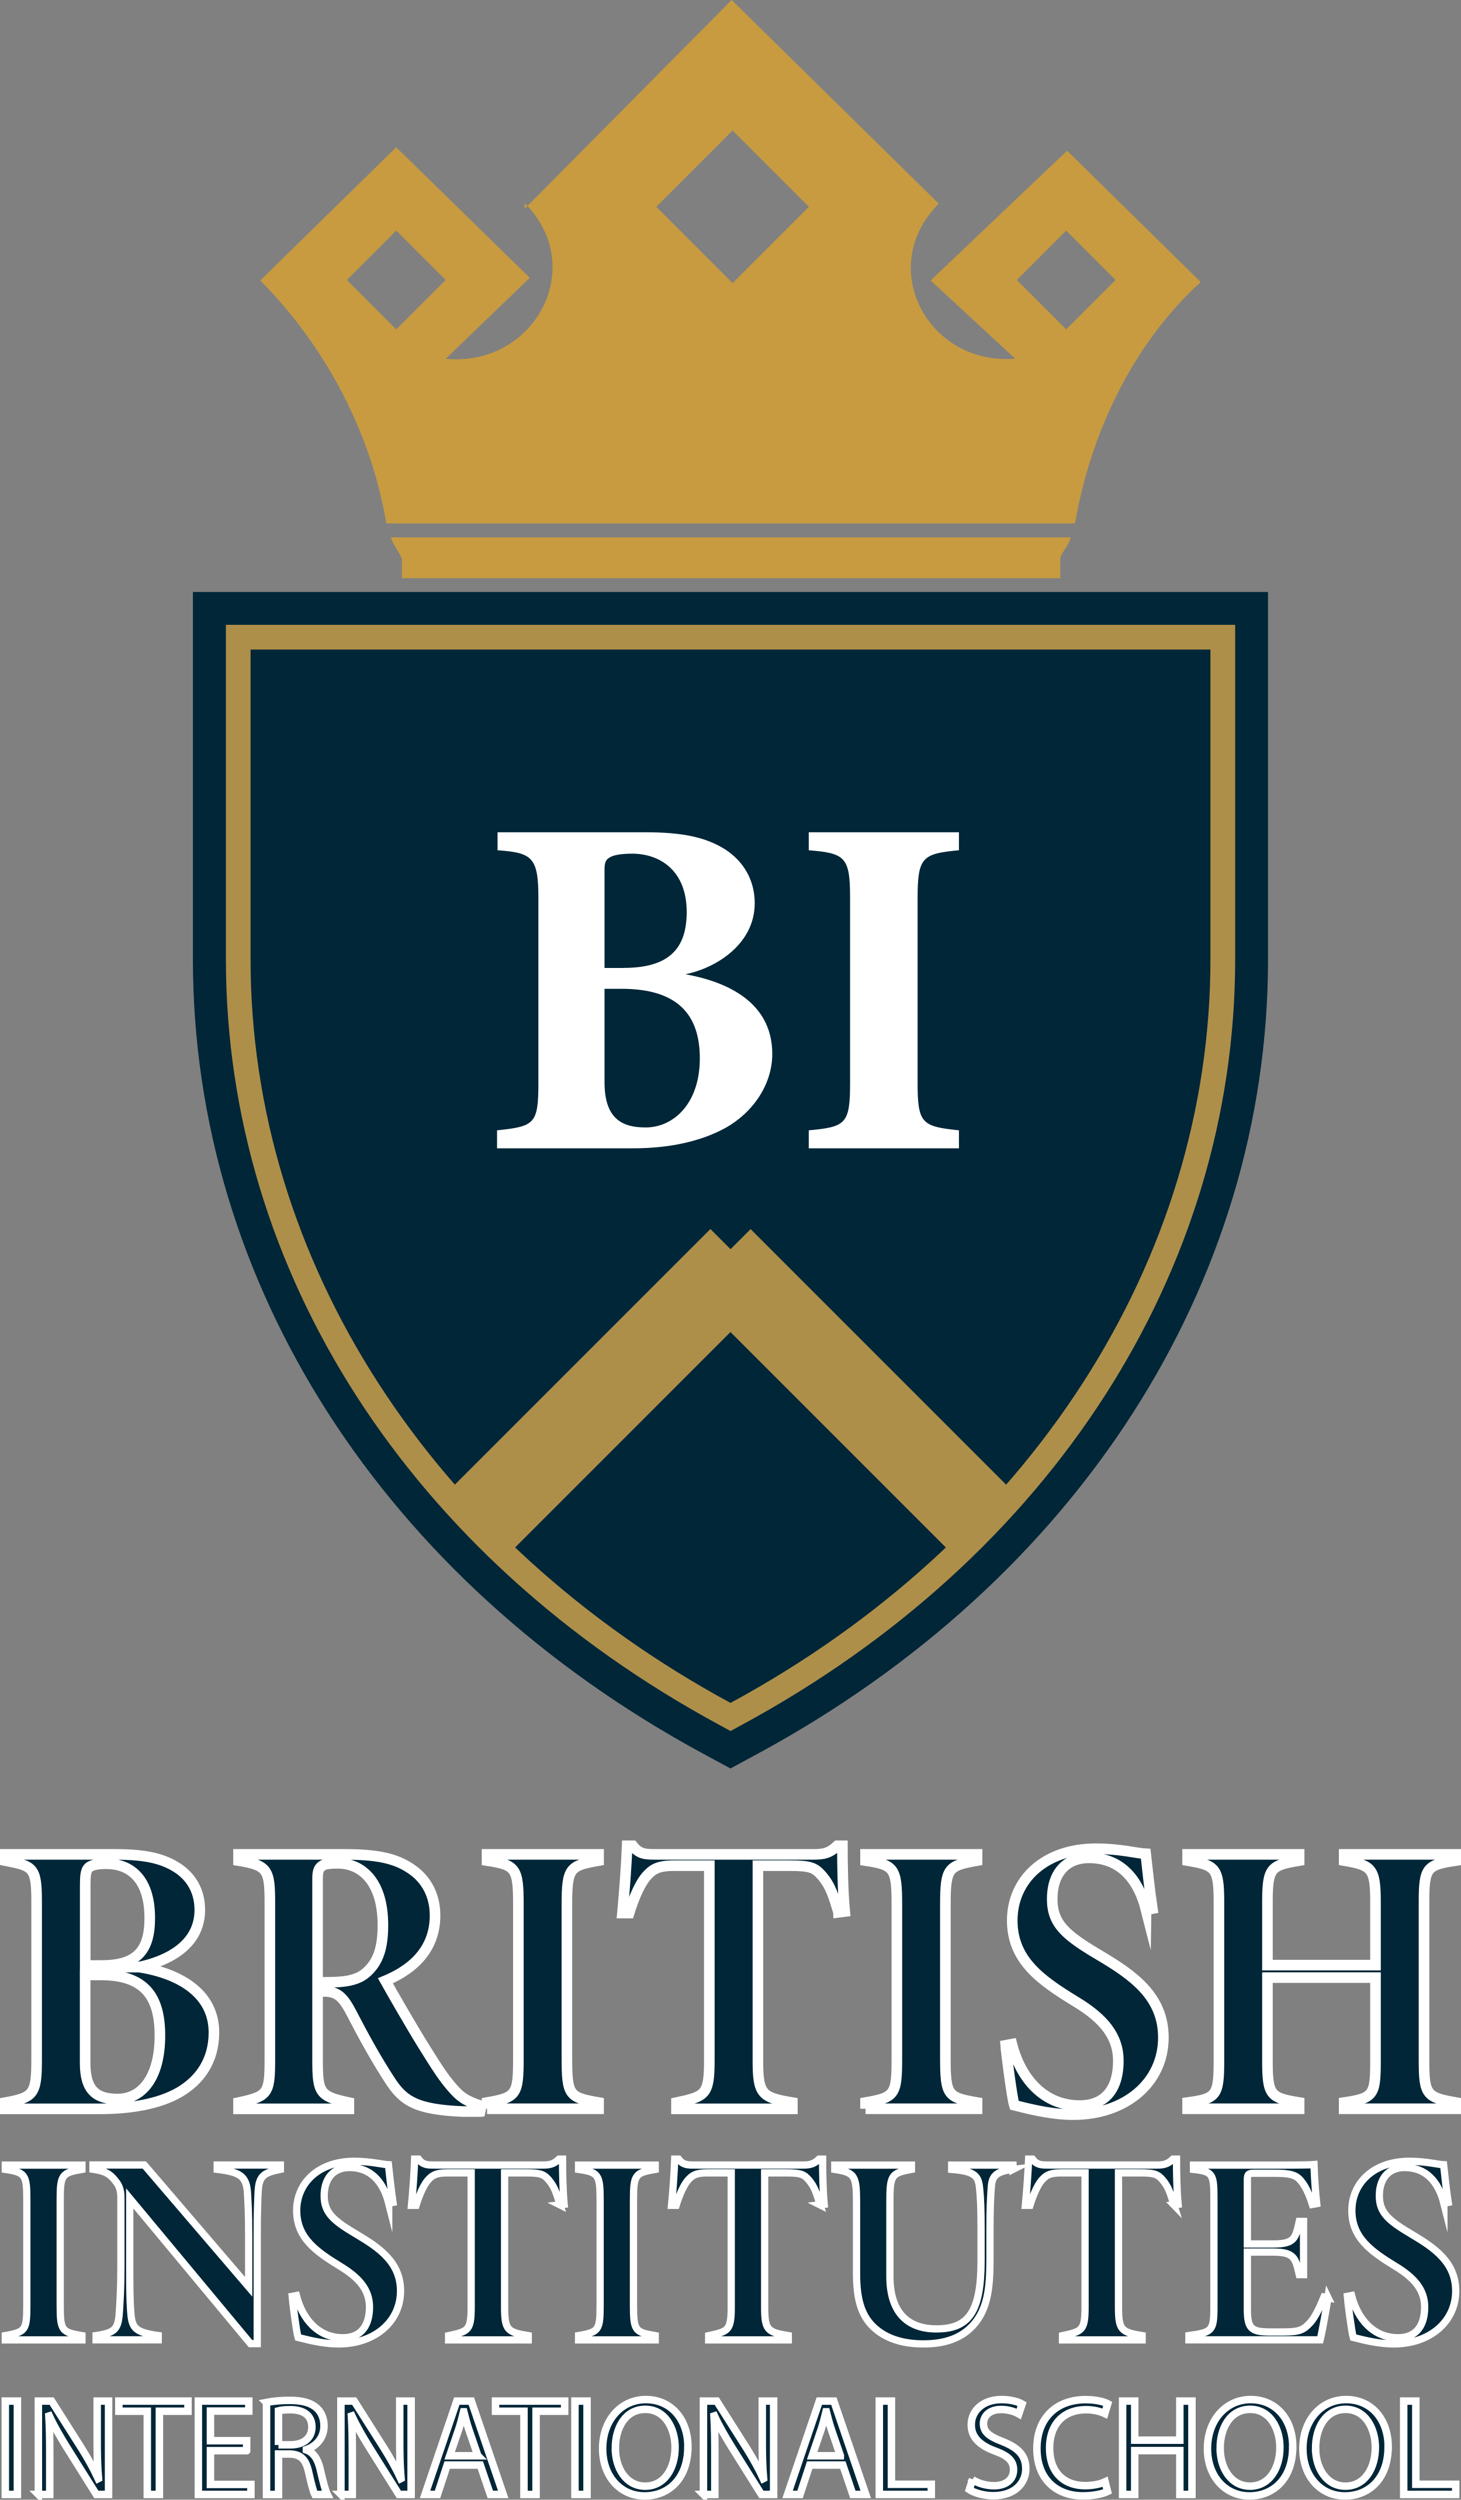<?xml version="1.0" encoding="UTF-8"?>
<svg id="Livello_1" data-name="Livello 1" xmlns="http://www.w3.org/2000/svg" viewBox="0 0 201.46 344.62">
  <rect x="0" y="0" width="201.46" height="344.62" fill="#808080" stroke="none"/>
  <defs>
    <style>
      .cls-1 {
        fill: #fff;
      }

      .cls-2 {
        stroke-width: 1.03px;
      }

      .cls-2, .cls-3, .cls-4, .cls-5 {
        fill: #012638;
      }

      .cls-2, .cls-4, .cls-5 {
        stroke: #fff;
      }

      .cls-2, .cls-4, .cls-5, .cls-6 {
        stroke-miterlimit: 10;
      }

      .cls-4 {
        stroke-width: 1px;
      }

      .cls-5 {
        stroke-width: 1.46px;
      }

      .cls-7, .cls-6 {
        fill: #ae8f49;
      }

      .cls-6 {
        stroke: #ae8f49;
        stroke-width: 12px;
      }

      .cls-8 {
        fill: #c89b40;
      }
    </style>
  </defs>
  <g>
    <g>
      <g>
        <g>
          <path class="cls-3" d="M100.73,243.81l-3.79-2.05c-44.05-23.86-70.34-64.8-70.34-109.51v-50.64h148.25v50.64c0,44.72-26.3,85.66-70.34,109.51l-3.79,2.05ZM42.5,97.5v34.74c0,37.51,21.68,72.15,58.23,93.41,36.55-21.27,58.23-55.9,58.23-93.41v-34.74H42.5Z"/>
          <path class="cls-7" d="M100.73,238.64l-1.62-.88c-42.56-23.05-67.96-62.5-67.96-105.52v-46.1h139.17v46.1c0,43.02-25.41,82.47-67.96,105.52l-1.62.88ZM37.96,92.96v39.28c0,39.93,23.43,76.68,62.77,98.64,39.34-21.95,62.77-58.7,62.77-98.64v-39.28H37.96Z"/>
          <path class="cls-3" d="M34.55,89.55v42.69c0,41.53,24.96,80.2,66.18,102.53h0c41.22-22.33,66.18-60.99,66.18-102.53v-42.69H34.55Z"/>
        </g>
        <g>
          <line class="cls-6" x1="64.9" y1="210.98" x2="102.2" y2="173.68"/>
          <line class="cls-6" x1="136.56" y1="210.99" x2="99.26" y2="173.69"/>
        </g>
      </g>
      <g>
        <path class="cls-8" d="M53.94,74.08c.05.81,1.48,2.5,1.48,3.13v2.51h90.78v-2.73c0-.56,1.38-2.1,1.43-2.91H53.94Z"/>
        <path class="cls-8" d="M147.15,20.77l-18.82,17.9,11.66,10.78c-12.08.98-19.26-12.66-10.54-21.37L100.89,0l-28.56,28.8.04-.79c8.79,8.87,1.26,22.64-10.91,21.45l11.59-11.16-18.42-18-18.74,18.37c9.33,9.4,15.37,21.47,17.38,33.49h94.97c2.04-11.95,7.7-24.53,17.33-33.28l-18.42-18.1ZM54.64,45.41l-6.81-6.81,6.81-6.81,6.81,6.81-6.81,6.81ZM101.02,39.03l-10.52-10.52,10.52-10.52,10.52,10.52-10.52,10.52ZM147.02,45.41l-6.81-6.81,6.81-6.81,6.81,6.81-6.81,6.81Z"/>
      </g>
    </g>
    <g>
      <path class="cls-1" d="M94.49,134.31c7.04,1.27,12,4.63,12,10.99,0,4.16-2.61,8.04-6.44,10.19-3.42,1.88-7.78,2.82-12.74,2.82h-18.77v-2.48c5.16-.54,5.7-.87,5.7-6.5v-25.54c0-5.63-.87-6.23-5.63-6.57v-2.48h20.38c5.09,0,8.31.67,10.99,2.35,2.48,1.61,4.09,4.16,4.09,7.44,0,5.56-5.23,8.92-9.59,9.79ZM85.98,133.44c6.37,0,8.71-2.75,8.71-7.71,0-5.83-3.82-8.04-7.51-8.04-1.61,0-2.61.2-3.15.54-.74.47-.67,1.07-.67,2.48v12.74h2.61ZM83.36,149.2c0,4.83,2.21,6.3,5.83,6.23,3.69-.07,7.31-3.28,7.31-9.52s-3.28-9.59-10.79-9.59h-2.35v12.87Z"/>
      <path class="cls-1" d="M111.52,158.31v-2.48c5.09-.47,5.7-.87,5.7-6.5v-25.54c0-5.63-.67-6.17-5.7-6.57v-2.48h20.71v2.48c-5.03.47-5.7.94-5.7,6.57v25.54c0,5.56.6,5.97,5.7,6.5v2.48h-20.71Z"/>
    </g>
  </g>
  <g>
    <g>
      <path class="cls-5" d="M19.19,271.19c5.83.92,10.31,3.78,10.31,9.01,0,3.94-2,6.64-4.8,8.26s-6.75,2.27-10.85,2.27H.73v-.86c3.83-.7,4.32-1.13,4.32-5.78v-22.02c0-4.7-.54-4.8-4.32-5.56v-.86h15.11c4.48,0,6.8.65,8.74,1.94,1.89,1.29,2.97,3.24,2.97,5.72,0,4.91-4.53,7.07-8.37,7.88ZM14.01,270.97c4.86,0,6.64-2.05,6.64-6.53,0-5.61-2.86-7.5-5.99-7.5-.92,0-1.94.11-2.37.49-.49.38-.54,1.19-.54,2.64v10.9h2.27ZM11.74,284.41c0,3.72,1.46,4.97,4.48,4.97,3.35,0,5.83-2.97,5.83-8.74,0-5.4-2.1-8.37-8.15-8.37h-2.16v12.14Z"/>
      <path class="cls-5" d="M66.19,291.1h-2.43c-6.48-.27-8.2-1.51-10.04-4.37-1.89-2.91-3.56-5.94-5.29-9.28-1.19-2.27-2-2.91-3.83-2.91h-.81v9.5c0,4.53.32,4.97,4.32,5.83v.86h-15.22v-.86c3.99-.86,4.32-1.19,4.32-5.83v-21.75c0-4.53-.32-5.13-4.32-5.78v-.86h14.52c4.43,0,7.12.49,9.34,2.05,2.05,1.4,3.24,3.62,3.24,6.37,0,5.45-4.16,7.88-6.85,9.01.81,1.46,3.67,6.42,5.18,8.85,2.05,3.29,2.75,4.37,3.94,5.77,1.24,1.46,2,1.94,4.1,2.64l-.16.76ZM44.87,273.29c2.59,0,4.48-.22,5.77-1.46,1.51-1.4,2.16-3.29,2.16-6.42,0-6.26-3.13-8.53-6.21-8.53-1.13,0-1.89.11-2.21.38-.38.27-.59.65-.59,1.73v14.3h1.08Z"/>
      <path class="cls-5" d="M67.16,290.72v-.86c4.05-.7,4.32-1.08,4.32-6.1v-21.21c0-5.02-.38-5.45-4.32-6.04v-.86h15.38v.86c-3.94.7-4.37.97-4.37,6.04v21.16c0,5.18.32,5.45,4.37,6.15v.86h-15.38Z"/>
      <path class="cls-5" d="M115.62,263.63c-.65-2.1-1.03-3.62-2.37-5.13-.92-1.03-1.56-1.29-4.32-1.29h-4.42v26.88c0,4.64.54,5.07,4.75,5.78v.86h-15.98v-.86c3.94-.86,4.53-1.03,4.53-5.78v-26.88h-4.91c-2.32,0-2.97.59-3.72,1.4-.92,1.03-1.78,3.02-2.43,5.13h-.92c.27-2.91.54-6.53.65-9.28h.76c.92,1.19,1.78,1.19,3.29,1.19h21.64c1.4,0,2.21-.16,3.29-1.19h.7c0,2.43.05,6.31.32,9.07l-.86.11Z"/>
      <path class="cls-5" d="M119.35,290.72v-.86c4.05-.7,4.32-1.08,4.32-6.1v-21.21c0-5.02-.38-5.45-4.32-6.04v-.86h15.38v.86c-3.94.7-4.37.97-4.37,6.04v21.16c0,5.18.32,5.45,4.37,6.15v.86h-15.38Z"/>
      <path class="cls-5" d="M158.04,263.31c-1.13-4.48-3.72-7.18-7.88-7.18-3.24,0-5.07,2.21-5.07,5.67s1.89,5.02,6.53,7.77c4.64,2.75,8.8,5.67,8.8,11.33,0,6.21-5.23,10.63-12.41,10.63-2.64,0-5.18-.54-8.15-1.3-.32-1.03-1.13-7.39-1.19-8.26l.86-.16c1.19,4.7,4.37,8.47,9.34,8.47,3.72,0,5.34-2.54,5.34-6.15,0-3.4-2-5.83-5.83-8.15-4.86-2.97-8.8-5.72-8.8-11.23s4.37-9.88,11.55-9.88c3.29,0,5.72.65,6.85.7.22,2,.54,4.97.92,7.56l-.86.16Z"/>
      <path class="cls-5" d="M200.73,256.51c-3.99.59-4.37.97-4.37,5.72v21.91c0,4.64.38,5.02,4.37,5.72v.86h-15.38v-.86c4.05-.59,4.32-1.03,4.32-5.72v-11.5h-14.9v11.5c0,4.75.43,5.07,4.37,5.72v.86h-15.38v-.86c3.94-.54,4.32-.92,4.32-5.72v-21.91c0-4.75-.49-5.07-4.32-5.72v-.86h15.38v.86c-3.89.65-4.37.97-4.37,5.72v8.69h14.9v-8.69c0-4.7-.54-5.07-4.32-5.72v-.86h15.38v.86Z"/>
    </g>
    <g>
      <path class="cls-4" d="M.73,322.58v-.59c2.78-.48,2.97-.74,2.97-4.19v-14.57c0-3.45-.26-3.75-2.97-4.15v-.59h10.57v.59c-2.71.48-3,.67-3,4.15v14.54c0,3.56.22,3.75,3,4.23v.59H.73Z"/>
      <path class="cls-4" d="M38.66,299.07c-2.45.52-3,.93-3.08,3.45-.04,1.15-.11,2.08-.11,5.93v14.65h-.93l-16.65-20.02v9.49c0,3.45.04,4.52.11,5.75.15,2.52.37,3.19,3.82,3.67v.59h-8.57v-.59c2.78-.41,3.08-.96,3.23-3.56.07-1.33.19-2.78.19-5.86v-9.72c0-.78-.22-1.48-.59-1.97-.96-1.3-1.63-1.56-3.26-1.82v-.59h7.08l14.39,16.8v-6.82c0-3.86-.11-4.82-.15-5.86-.11-2.6-.96-3.11-4.19-3.52v-.59h8.71v.59Z"/>
      <path class="cls-4" d="M53.6,303.75c-.78-3.08-2.56-4.93-5.41-4.93-2.22,0-3.49,1.52-3.49,3.89s1.3,3.45,4.49,5.34c3.19,1.89,6.04,3.89,6.04,7.79,0,4.26-3.6,7.3-8.53,7.3-1.82,0-3.56-.37-5.6-.89-.22-.7-.78-5.08-.82-5.67l.59-.11c.82,3.23,3,5.82,6.41,5.82,2.56,0,3.67-1.74,3.67-4.23,0-2.34-1.37-4-4-5.6-3.34-2.04-6.04-3.93-6.04-7.71s3-6.79,7.94-6.79c2.26,0,3.93.45,4.71.48.15,1.37.37,3.41.63,5.19l-.59.11Z"/>
      <path class="cls-4" d="M77.22,303.97c-.45-1.45-.7-2.48-1.63-3.52-.63-.7-1.08-.89-2.97-.89h-3.04v18.47c0,3.19.37,3.49,3.26,3.97v.59h-10.98v-.59c2.71-.59,3.11-.7,3.11-3.97v-18.47h-3.37c-1.59,0-2.04.41-2.56.96-.63.7-1.22,2.08-1.67,3.52h-.63c.19-2,.37-4.49.44-6.38h.52c.63.82,1.22.82,2.26.82h14.87c.96,0,1.52-.11,2.26-.82h.48c0,1.67.04,4.34.22,6.23l-.59.07Z"/>
      <path class="cls-4" d="M79.78,322.58v-.59c2.78-.48,2.97-.74,2.97-4.19v-14.57c0-3.45-.26-3.75-2.97-4.15v-.59h10.57v.59c-2.71.48-3,.67-3,4.15v14.54c0,3.56.22,3.75,3,4.23v.59h-10.57Z"/>
      <path class="cls-4" d="M113.08,303.97c-.45-1.45-.7-2.48-1.63-3.52-.63-.7-1.08-.89-2.97-.89h-3.04v18.47c0,3.19.37,3.49,3.26,3.97v.59h-10.98v-.59c2.71-.59,3.11-.7,3.11-3.97v-18.47h-3.37c-1.59,0-2.04.41-2.56.96-.63.7-1.22,2.08-1.67,3.52h-.63c.19-2,.37-4.49.44-6.38h.52c.63.82,1.22.82,2.26.82h14.87c.96,0,1.52-.11,2.26-.82h.48c0,1.67.04,4.34.22,6.23l-.59.07Z"/>
      <path class="cls-4" d="M139.7,299.07c-2.93.33-2.93,1.37-3.04,2.89-.07,1.11-.15,2.48-.15,5.23v4.38c0,3.89-.33,6.82-2.37,9.05-1.59,1.71-3.82,2.52-6.79,2.52-2.41,0-4.75-.52-6.53-2-1.97-1.63-2.71-3.93-2.71-7.75v-9.64c0-3.82-.22-4.23-3-4.67v-.59h10.57v.59c-2.86.52-2.97.85-2.97,4.67v10.09c0,4.86,2.34,7.23,6.41,7.23,4.45,0,6.16-2.34,6.16-9.38v-4.49c0-2.74-.07-4.23-.19-5.38-.15-1.82-.59-2.48-3.86-2.74v-.59h8.45v.59Z"/>
      <path class="cls-4" d="M161.87,303.97c-.45-1.45-.7-2.48-1.63-3.52-.63-.7-1.08-.89-2.97-.89h-3.04v18.47c0,3.19.37,3.49,3.26,3.97v.59h-10.98v-.59c2.71-.59,3.11-.7,3.11-3.97v-18.47h-3.37c-1.59,0-2.04.41-2.56.96-.63.7-1.22,2.08-1.67,3.52h-.63c.19-2,.37-4.49.45-6.38h.52c.63.82,1.22.82,2.26.82h14.87c.96,0,1.52-.11,2.26-.82h.48c0,1.67.04,4.34.22,6.23l-.59.07Z"/>
      <path class="cls-4" d="M183.12,316.76c-.19,1.3-.85,4.93-1.08,5.82h-18.1v-.59c3.19-.45,3.45-.63,3.45-3.93v-15.05c0-3.34-.19-3.63-2.82-3.93v-.59h11.24c3.63,0,5.08-.04,5.38-.07.04,1.41.19,3.78.37,5.38l-.59.11c-.3-.93-.78-2.3-1.59-3.26-.67-.82-1.48-1.04-3.67-1.04h-2.78c-.78,0-.93.15-.93.89v8.86h3.6c2.93,0,3.04-.82,3.56-3.11h.59v7.34h-.59c-.52-2.19-.63-3.11-3.56-3.11h-3.6v7.9c0,2.6.56,3.08,2.86,3.11h2.19c2.19,0,2.71-.3,3.63-1.3.67-.74,1.26-2,1.89-3.52l.56.11Z"/>
      <path class="cls-4" d="M199.1,303.75c-.78-3.08-2.56-4.93-5.41-4.93-2.23,0-3.49,1.52-3.49,3.89s1.3,3.45,4.49,5.34c3.19,1.89,6.04,3.89,6.04,7.79,0,4.26-3.6,7.3-8.53,7.3-1.82,0-3.56-.37-5.6-.89-.22-.7-.78-5.08-.82-5.67l.59-.11c.82,3.23,3,5.82,6.41,5.82,2.56,0,3.67-1.74,3.67-4.23,0-2.34-1.37-4-4-5.6-3.34-2.04-6.04-3.93-6.04-7.71s3-6.79,7.94-6.79c2.26,0,3.93.45,4.71.48.15,1.37.37,3.41.63,5.19l-.59.11Z"/>
    </g>
    <g>
      <path class="cls-2" d="M2.4,331.02v12.87H.73v-12.87h1.67Z"/>
      <path class="cls-2" d="M5.29,343.89v-12.87h1.83l4.12,6.5c.94,1.51,1.69,2.86,2.3,4.19l.04-.02c-.15-1.72-.18-3.29-.18-5.28v-5.39h1.57v12.87h-1.69l-4.09-6.52c-.89-1.44-1.75-2.91-2.39-4.31l-.06.02c.1,1.63.12,3.18.12,5.31v5.5h-1.57Z"/>
      <path class="cls-2" d="M20.31,332.42h-3.92v-1.4h9.53v1.4h-3.94v11.47h-1.67v-11.47Z"/>
      <path class="cls-2" d="M34.01,337.86h-4.99v4.65h5.58v1.38h-7.25v-12.87h6.96v1.38h-5.29v4.08h4.99v1.38Z"/>
      <path class="cls-2" d="M36.74,331.2c.84-.17,2.05-.28,3.2-.28,1.76,0,2.93.34,3.73,1.06.64.56,1.01,1.44,1.01,2.45,0,1.69-1.08,2.81-2.43,3.28v.05c.98.34,1.57,1.27,1.89,2.61.42,1.8.73,3.03.99,3.53h-1.72c-.2-.37-.49-1.47-.85-3.08-.38-1.76-1.08-2.45-2.58-2.5h-1.57v5.58h-1.66v-12.69ZM38.4,337.05h1.7c1.78,0,2.91-.97,2.91-2.44,0-1.67-1.21-2.4-2.96-2.4-.81,0-1.36.07-1.65.15v4.7Z"/>
      <path class="cls-2" d="M47.01,343.89v-12.87h1.83l4.12,6.5c.94,1.51,1.69,2.86,2.3,4.19l.04-.02c-.15-1.72-.18-3.29-.18-5.28v-5.39h1.57v12.87h-1.69l-4.09-6.52c-.89-1.44-1.75-2.91-2.39-4.31l-.06.02c.1,1.63.12,3.18.12,5.31v5.5h-1.57Z"/>
      <path class="cls-2" d="M61.66,339.84l-1.33,4.05h-1.72l4.38-12.87h2l4.4,12.87h-1.78l-1.38-4.05h-4.56ZM65.89,338.55l-1.27-3.7c-.28-.84-.47-1.61-.66-2.35h-.04c-.18.75-.39,1.54-.64,2.33l-1.27,3.73h3.89Z"/>
      <path class="cls-2" d="M72.25,332.42h-3.92v-1.4h9.53v1.4h-3.94v11.47h-1.67v-11.47Z"/>
      <path class="cls-2" d="M80.95,331.02v12.87h-1.67v-12.87h1.67Z"/>
      <path class="cls-2" d="M94.85,337.33c0,4.42-2.69,6.77-5.97,6.77s-5.78-2.64-5.78-6.53,2.52-6.76,5.96-6.76,5.8,2.69,5.8,6.52ZM84.85,337.53c0,2.75,1.5,5.22,4.12,5.22s4.12-2.42,4.12-5.35c0-2.56-1.34-5.24-4.1-5.24s-4.14,2.55-4.14,5.37Z"/>
      <path class="cls-2" d="M97,343.89v-12.87h1.83l4.12,6.5c.94,1.51,1.69,2.86,2.3,4.19l.04-.02c-.15-1.72-.18-3.29-.18-5.28v-5.39h1.57v12.87h-1.69l-4.09-6.52c-.89-1.44-1.75-2.91-2.39-4.31l-.06.02c.1,1.63.12,3.18.12,5.31v5.5h-1.57Z"/>
      <path class="cls-2" d="M111.65,339.84l-1.33,4.05h-1.72l4.38-12.87h2l4.4,12.87h-1.78l-1.38-4.05h-4.56ZM115.88,338.55l-1.27-3.7c-.28-.84-.47-1.61-.66-2.35h-.05c-.18.75-.39,1.54-.64,2.33l-1.27,3.73h3.89Z"/>
      <path class="cls-2" d="M121.25,331.02h1.67v11.47h5.5v1.4h-7.17v-12.87Z"/>
      <path class="cls-2" d="M134.09,341.86c.74.47,1.83.83,2.97.83,1.7,0,2.7-.89,2.7-2.19,0-1.19-.7-1.9-2.43-2.55-2.1-.75-3.4-1.85-3.4-3.65,0-2,1.67-3.49,4.17-3.49,1.31,0,2.28.3,2.84.62l-.46,1.36c-.41-.24-1.27-.61-2.43-.61-1.77,0-2.44,1.05-2.44,1.92,0,1.19.78,1.78,2.56,2.47,2.18.86,3.28,1.9,3.28,3.79s-1.45,3.71-4.5,3.71c-1.24,0-2.6-.38-3.29-.84l.44-1.39Z"/>
      <path class="cls-2" d="M152.72,343.48c-.6.3-1.83.61-3.4.61-3.63,0-6.34-2.29-6.34-6.52s2.72-6.75,6.72-6.75c1.59,0,2.62.34,3.05.57l-.41,1.35c-.63-.3-1.52-.53-2.59-.53-3.02,0-5.02,1.93-5.02,5.31,0,3.15,1.81,5.16,4.93,5.16,1.02,0,2.05-.21,2.73-.53l.33,1.33Z"/>
      <path class="cls-2" d="M156.47,331.02v5.39h6.22v-5.39h1.67v12.87h-1.67v-6.04h-6.22v6.04h-1.67v-12.87h1.67Z"/>
      <path class="cls-2" d="M178.25,337.33c0,4.42-2.69,6.77-5.97,6.77s-5.78-2.64-5.78-6.53,2.52-6.76,5.96-6.76,5.8,2.69,5.8,6.52ZM168.25,337.53c0,2.75,1.5,5.22,4.12,5.22s4.12-2.42,4.12-5.35c0-2.56-1.34-5.24-4.1-5.24s-4.14,2.55-4.14,5.37Z"/>
      <path class="cls-2" d="M191.41,337.33c0,4.42-2.69,6.77-5.97,6.77s-5.78-2.64-5.78-6.53,2.52-6.76,5.96-6.76,5.8,2.69,5.8,6.52ZM181.41,337.53c0,2.75,1.5,5.22,4.12,5.22s4.12-2.42,4.12-5.35c0-2.56-1.34-5.24-4.1-5.24s-4.14,2.55-4.14,5.37Z"/>
      <path class="cls-2" d="M193.56,331.02h1.67v11.47h5.5v1.4h-7.17v-12.87Z"/>
    </g>
  </g>
</svg>